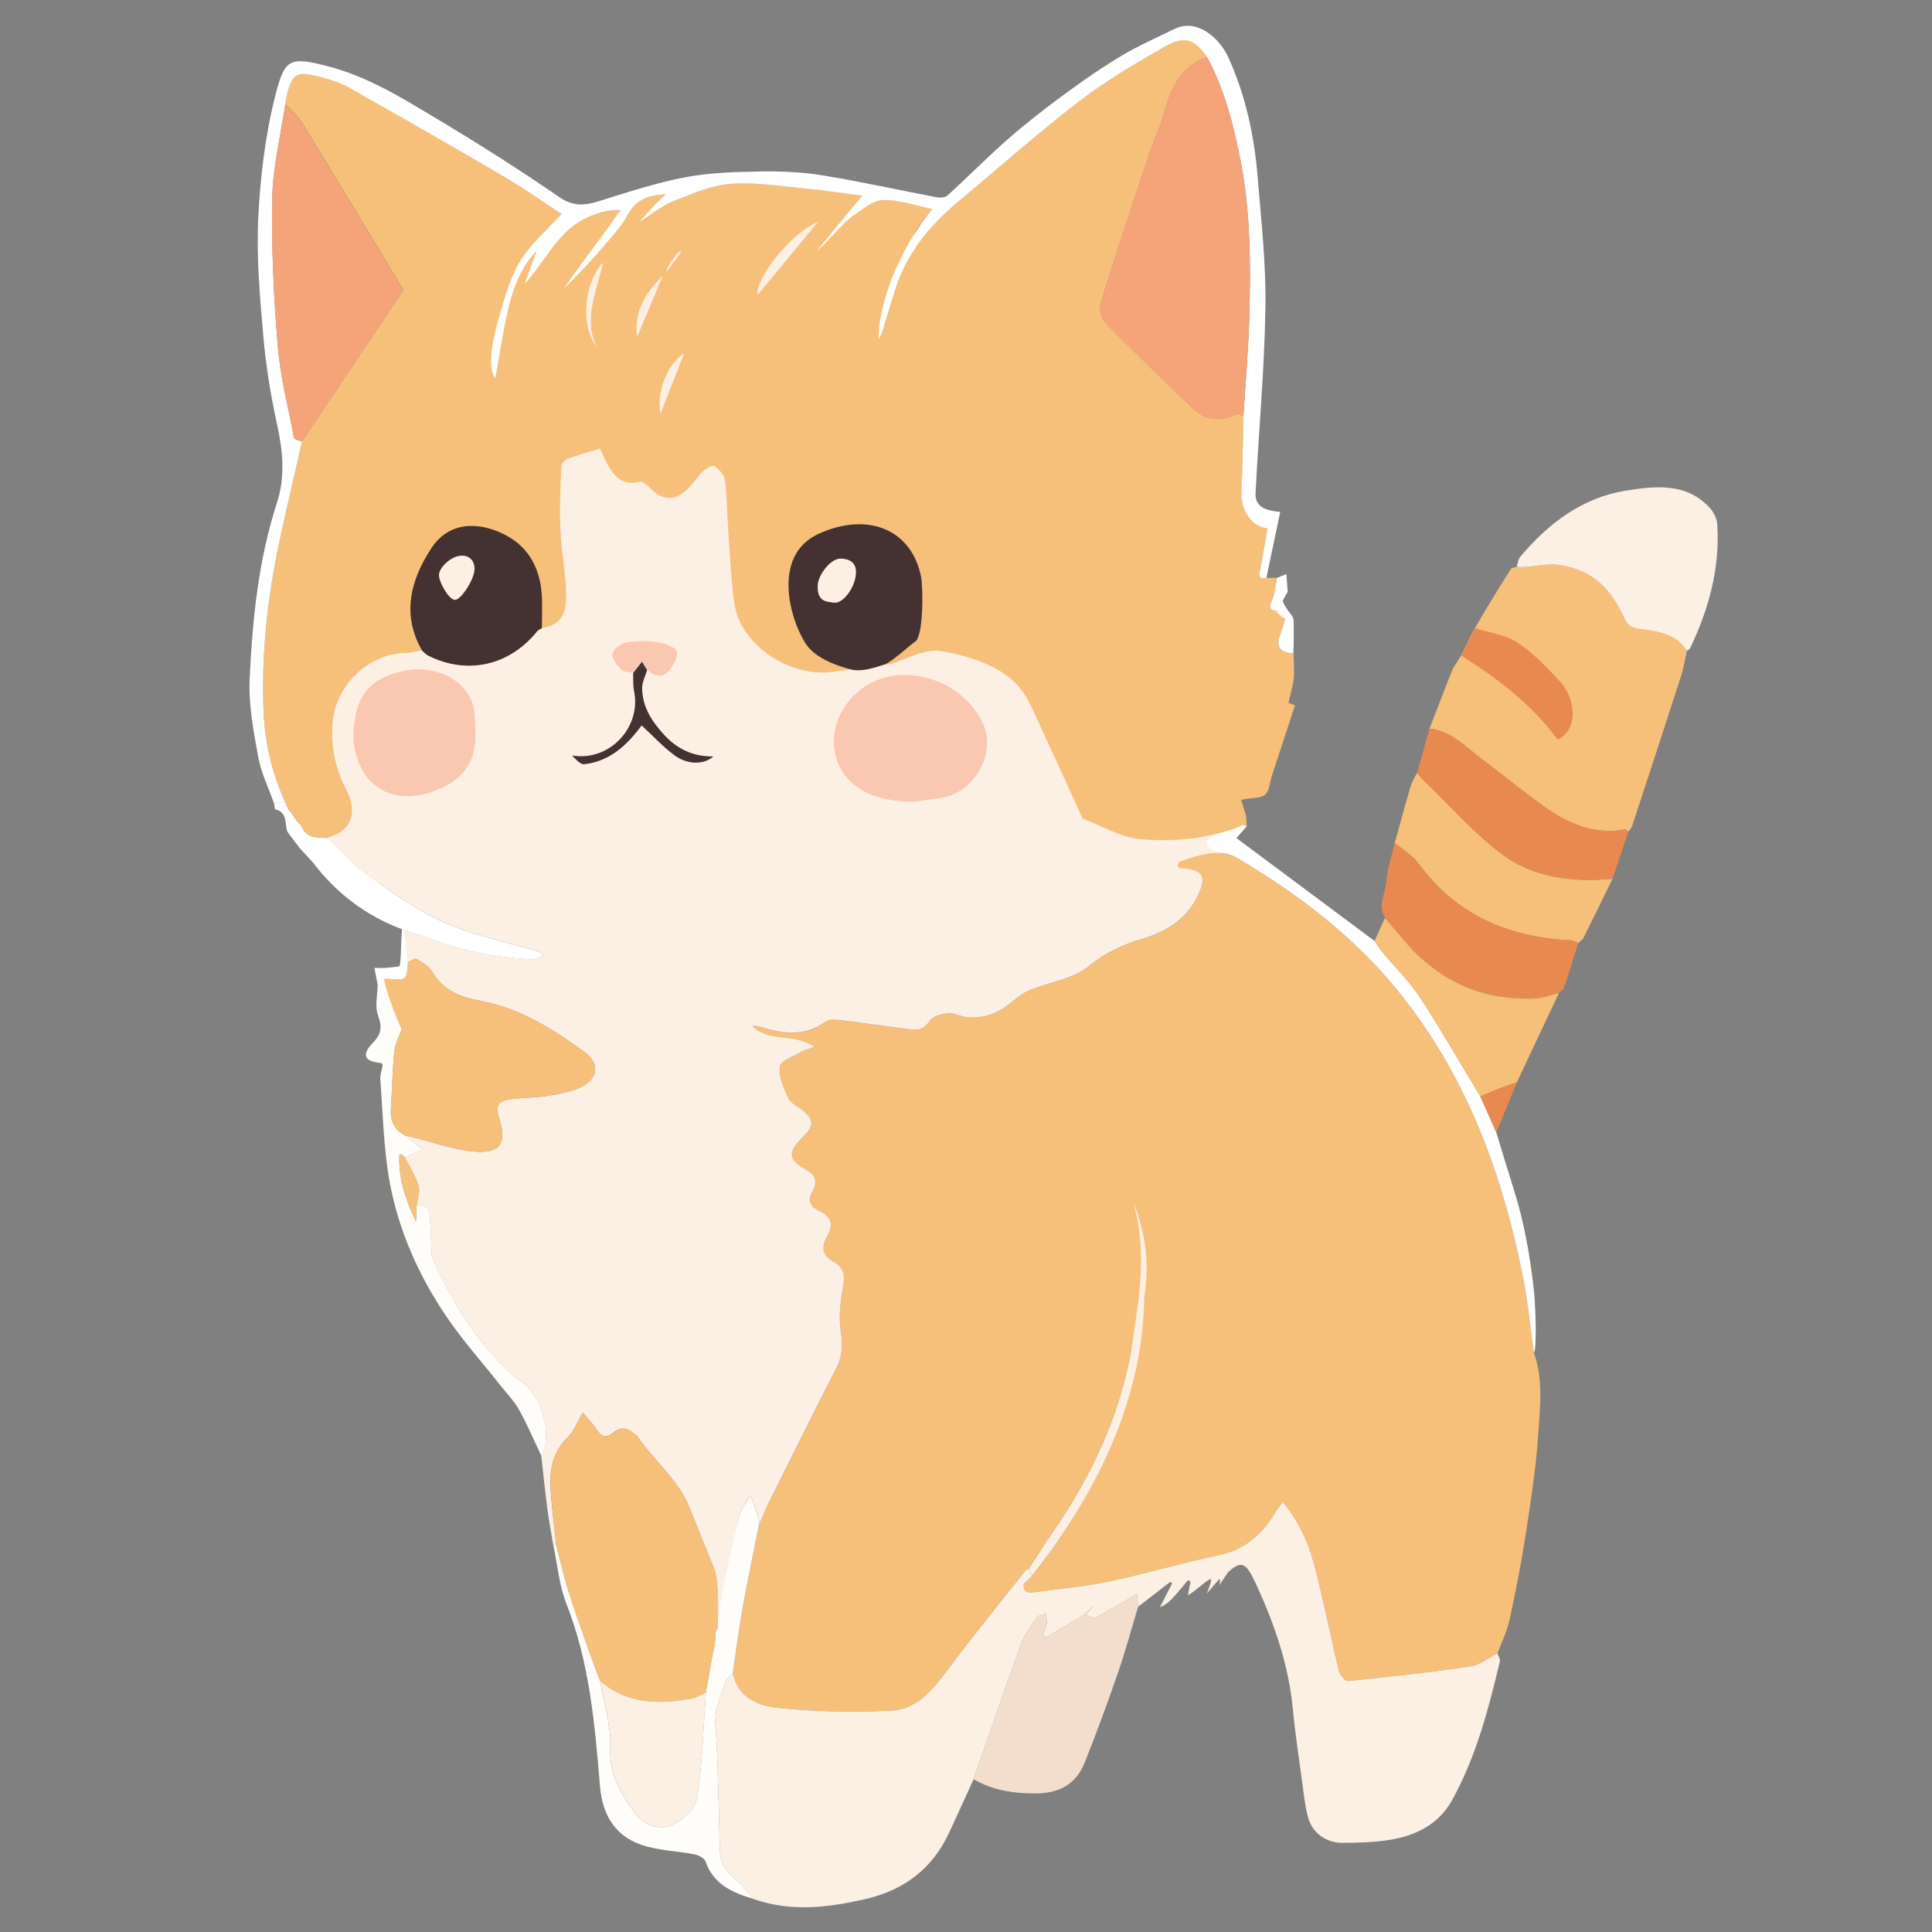 <svg width="500" height="500" xmlns="http://www.w3.org/2000/svg" clip-rule="evenodd" version="1.1">

 <rect width="100%" height="100%" fill="#808080" stroke="none"/>

 <g>
  <title>Layer 1</title>
  <g id="svg_64">
   <path id="svg_1" fill-rule="nonzero" fill="rgb(252,239,228)" d="m267.122,407.78c-0.291,-0.597 -0.582,-1.194 -0.881,-1.791c2.133,-3.276 4.186,-6.61 6.413,-9.82c9.718,-14.02 16.794,-29.191 19.975,-46.029c0.859,-4.55 -0.293,-38.781 0.363,-43.367c0.502,-0.269 1.005,-0.531 1.507,-0.801c25.355,19.201 -8.086,74.436 -21.364,93.822c-1.878,2.744 -4.004,5.329 -6.013,7.986z"/>
   <path id="svg_2" fill-rule="nonzero" fill="rgb(246,192,122)" d="m396.967,350.068c2.475,6.923 1.594,14.122 1.128,21.14c-0.604,9.019 -2.031,17.995 -3.414,26.942c-1.099,7.134 -2.519,14.232 -4.069,21.278c-0.641,2.905 -2.016,5.642 -3.057,8.452c-2.344,1.172 -4.586,3.036 -7.047,3.4c-10.512,1.551 -21.074,2.708 -31.644,3.785c-0.713,0.073 -2.104,-1.601 -2.359,-2.664c-2.271,-9.398 -4.084,-18.912 -6.61,-28.237c-1.478,-5.46 -3.953,-10.672 -7.862,-15.433c-0.779,1.041 -1.332,1.645 -1.74,2.329c-3.436,5.787 -7.891,9.966 -14.858,11.422c-9.485,1.98 -18.789,4.79 -28.267,6.785c-6.399,1.347 -12.95,1.929 -19.444,2.795c-1.492,0.197 -3.021,0.146 -2.774,-2.097c0.248,-0.248 0.488,-0.488 0.735,-0.735c0.248,-0.233 0.502,-0.48 0.75,-0.721c0.233,-0.24 0.459,-0.48 0.692,-0.721c2.009,-2.657 4.135,-5.241 6.013,-7.986c13.285,-19.385 22.625,-40.198 23.003,-64.213c1.376,-8.401 0.4,-16.525 -2.846,-24.394c2.38,8.306 2.359,16.721 1.339,25.195c-0.655,4.586 -1.15,9.209 -2.009,13.758c-3.181,16.838 -10.257,32.008 -19.975,46.029c-2.228,3.21 -4.28,6.544 -6.413,9.82c-0.313,0.175 -0.728,0.269 -0.932,0.531c-6.362,8.044 -12.827,16.015 -19,24.197c-4.171,5.532 -8.255,11.604 -15.717,11.982c-9.74,0.495 -19.604,0.298 -29.3,-0.706c-5.016,-0.517 -10.424,-2.621 -11.633,-9.041c0.801,-5.423 1.478,-10.868 2.446,-16.27c1.318,-7.338 2.854,-14.632 4.302,-21.941c0.954,-2.155 1.827,-4.353 2.875,-6.464c5.671,-11.371 11.32,-22.756 17.114,-34.068c1.631,-3.181 1.762,-6.253 1.208,-9.718c-0.473,-2.941 -0.233,-6.086 0.197,-9.063c0.473,-3.319 1.885,-6.726 -2.06,-8.845c-3.087,-1.66 -3.159,-4.004 -1.66,-6.573c1.834,-3.137 0.983,-5.176 -2.104,-6.632c-2.388,-1.136 -3.021,-2.628 -1.616,-5.161c1.019,-1.834 1.121,-3.814 -1.325,-5.198c-5.241,-2.963 -5.35,-4.637 -0.917,-9.063c2.584,-2.577 2.511,-4.2 -0.291,-6.493c-1.296,-1.063 -3.167,-1.849 -3.8,-3.21c-1.201,-2.592 -2.57,-5.649 -2.169,-8.248c0.24,-1.558 3.691,-2.65 5.751,-3.858c0.735,-0.429 1.623,-0.59 3.269,-1.165c-5.365,-3.734 -11.968,-1.099 -16.124,-5.416c0.757,-0.116 1.427,0.029 2.075,0.233c5.787,1.769 11.436,2.584 16.838,-1.376c0.946,-0.692 2.723,-0.502 4.077,-0.342c6.049,0.728 12.077,1.616 18.119,2.395c2.024,0.262 3.458,-0.262 4.761,-2.257c0.786,-1.208 3.087,-1.813 4.775,-1.958c1.572,-0.138 3.203,0.866 4.848,1.034c4.521,0.459 8.35,-1.194 11.793,-4.062c1.354,-1.128 2.832,-2.257 4.441,-2.919c5.168,-2.118 11.32,-2.934 15.411,-6.304c4.375,-3.603 8.896,-5.583 14.042,-7.119c5.918,-1.762 10.956,-4.899 13.868,-10.665c2.759,-5.46 1.631,-7.309 -4.499,-7.513c-0.153,0 -0.291,-0.342 -0.568,-0.684c0.175,-0.328 0.298,-0.968 0.597,-1.063c4.885,-1.601 10.242,-3.632 14.85,-0.903c15.345,9.063 29.504,19.735 40.962,33.61c17.806,21.562 27.32,46.844 32.824,73.851c1.383,6.777 2.024,13.707 3.006,20.565l-0.007,-0.029z"/>
   <path id="svg_3" fill-rule="nonzero" fill="rgb(246,192,122)" d="m327.717,149.574c0.924,0 1.842,-0.015 2.766,-0.022c-0.422,2.002 -0.546,4.142 -1.361,5.969c-0.793,1.783 -0.531,2.402 1.303,2.548c0.786,0.531 1.572,1.063 2.359,1.594c-0.502,1.572 -0.954,3.152 -1.507,4.703c-1.194,3.334 0.386,4.557 3.48,4.688c0.044,2.155 0.277,4.324 0.08,6.45c-0.182,1.98 -0.83,3.924 -1.383,6.37c-0.109,-0.044 0.568,0.233 1.682,0.684c-1.951,5.955 -3.916,11.924 -5.875,17.9c-0.036,0.116 -0.073,0.226 -0.109,0.342c-0.531,1.66 -0.597,3.844 -1.718,4.826c-1.136,0.997 -3.319,0.801 -6.246,1.354c0.553,1.805 1.014,3.108 1.252,4.098c0.144,0.6 0.137,1.382 0.175,1.842c0.025,0.305 0.036,0.611 0.051,0.917l0.029,-0.044c-0.473,0 -1.344,-0.403 -1.412,0.036c-4.741,30.315 -225.152,39.406 -236.644,2.999c-2.628,-0.095 -5.365,0.066 -6.581,-3.065c-0.437,-0.495 -0.874,-0.983 -1.31,-1.478l-1.463,-2.155c-0.218,-0.277 -0.437,-0.553 -0.662,-0.83c-0.313,-0.67 -0.619,-1.347 -0.932,-2.016c-3.305,-7.367 -5.139,-15.127 -5.467,-23.142c-0.604,-14.756 0.968,-29.358 4.04,-43.787c1.856,-8.735 3.931,-17.427 5.911,-26.134c8.604,-12.87 17.216,-25.733 26.214,-39.193c-8.386,-13.889 -17.26,-28.66 -26.25,-43.357c-1.092,-1.783 -2.846,-3.167 -4.295,-4.732c0.109,-0.706 0.175,-1.427 0.342,-2.126c1.42,-5.795 2.519,-6.537 8.291,-5.037c2.65,0.684 5.38,1.478 7.738,2.81c13.46,7.578 26.869,15.258 40.198,23.076c5.118,2.999 9.98,6.442 14.93,9.66c-3.909,4.353 9.048,-0.91 15.28,-1.019c-2.744,4.098 -0.167,5.285 1.529,1.813c2.169,-4.448 5.583,-5.693 10.162,-5.882c-2.067,1.74 -0.888,2.868 1.551,1.944c4.834,-1.834 9.755,-4.142 14.785,-4.601c6.108,-0.553 12.375,0.48 18.556,1.048c5.365,0.495 10.708,1.31 15.979,1.973c-2.642,3.145 2.519,1.245 5.198,1.15c4.193,-0.146 8.444,1.42 12.907,2.308c-10.701,13.212 -0.764,4.302 6.559,-1.783c10.41,-8.655 20.528,-17.697 31.251,-25.937c6.996,-5.38 14.69,-9.929 22.377,-14.312c5.132,-2.926 7.811,-1.878 10.934,2.737c-6.916,2.431 -9.405,8.168 -11.196,14.603c-1.026,3.676 -2.672,7.178 -3.887,10.81c-4.229,12.688 -8.488,25.362 -12.448,38.13c-0.48,1.551 0.167,4.222 1.303,5.38c7.192,7.338 14.683,14.377 22.043,21.555c3.632,3.545 7.229,4.113 11.902,1.871c0.379,-0.182 1.106,0.357 1.674,0.568c-0.153,6.544 -0.182,13.096 -0.502,19.626c-0.226,4.579 2.519,8.976 6.755,9.42c-0.619,3.516 -1.165,7.01 -1.885,10.468c-0.313,1.507 -0.604,2.679 1.587,2.359l-0.036,0.022z"/>
   <path id="svg_4" fill-rule="nonzero" fill="rgb(252,239,228)" d="m212.3,174.056l1.398,0c2.177,-0.269 4.353,-0.531 6.522,-0.801c2.89,-0.422 5.773,-0.852 8.663,-1.274c2.592,0.502 9.527,-4.329 14.399,-3.509c5.816,0.979 15.251,3.181 20.499,9.383c2.446,2.89 3.858,6.719 5.503,10.228c3.705,7.891 7.272,15.848 10.898,23.782c4.965,1.849 9.827,4.841 14.916,5.307c7.076,0.644 14.233,0.153 21.166,-1.718c1.683,-0.454 1.517,5.509 0.266,5.346c-3.66,-0.478 -7.563,0.951 -11.205,2.145c-0.298,0.102 -0.422,0.743 -0.597,1.063c0.277,0.342 0.415,0.684 0.568,0.684c6.129,0.204 7.25,2.053 4.499,7.513c-2.912,5.765 -7.949,8.896 -13.868,10.665c-5.147,1.536 -9.667,3.523 -14.042,7.119c-4.091,3.363 -10.242,4.178 -15.411,6.304c-1.609,0.662 -3.087,1.783 -4.441,2.919c-3.436,2.861 -7.272,4.521 -11.793,4.062c-1.638,-0.167 -3.276,-1.172 -4.848,-1.034c-1.689,0.153 -3.982,0.75 -4.775,1.958c-1.296,1.995 -2.737,2.519 -4.761,2.257c-6.042,-0.779 -12.07,-1.667 -18.119,-2.395c-1.347,-0.16 -3.13,-0.349 -4.077,0.342c-5.401,3.96 -11.05,3.145 -16.838,1.376c-0.655,-0.197 -1.325,-0.349 -2.075,-0.233c4.157,4.317 10.759,1.682 16.124,5.416c-1.638,0.568 -2.533,0.735 -3.269,1.165c-2.06,1.208 -5.511,2.308 -5.751,3.858c-0.408,2.599 0.961,5.656 2.169,8.248c0.633,1.361 2.504,2.147 3.8,3.21c2.803,2.3 2.875,3.916 0.291,6.493c-4.433,4.426 -4.324,6.1 0.917,9.063c2.439,1.376 2.337,3.363 1.325,5.198c-1.405,2.533 -0.772,4.026 1.616,5.161c3.087,1.463 3.938,3.494 2.104,6.632c-1.5,2.57 -1.427,4.914 1.66,6.573c3.938,2.118 2.526,5.525 2.06,8.845c-0.422,2.985 -0.662,6.122 -0.197,9.063c0.553,3.472 0.429,6.537 -1.208,9.718c-5.802,11.305 -11.451,22.69 -17.114,34.068c-1.048,2.111 -1.922,4.309 -2.875,6.464c0,-0.597 0.146,-1.238 -0.029,-1.776c-0.641,-2.009 -1.39,-3.982 -2.104,-5.969c-0.975,1.689 -2.395,3.269 -2.854,5.096c-1.623,6.377 -3.554,20.638 -4.981,27.066c-0.429,-0.022 -0.852,-0.036 -1.281,-0.058c-0.226,-1.521 0.446,-10.942 -0.093,-12.347c-2.126,-5.583 -4.441,-11.094 -6.668,-16.641c-2.919,-7.28 -9.223,-12.084 -13.445,-18.41c-0.189,-0.284 -0.582,-0.415 -0.852,-0.648c-1.754,-1.543 -3.567,-1.864 -5.438,-0.226c-1.9,1.652 -3.13,0.888 -4.331,-0.954c-0.961,-1.478 -2.213,-2.766 -3.443,-4.266c-1.565,2.606 -2.395,4.863 -3.946,6.384c-3.37,3.305 -4.593,7.381 -4.477,11.749c0.138,5.343 0.954,10.672 1.47,16c-0.255,0.029 -0.502,0.058 -0.757,0.087c-0.51,-3.065 -1.099,-6.122 -1.5,-9.194c-0.604,-4.608 -1.07,-9.238 -1.594,-13.853c3.239,-5.569 -0.349,-16.328 -5.394,-19.364c-1.106,-0.67 -2.067,-1.609 -3.021,-2.504c-8.83,-8.19 -14.879,-18.272 -19.72,-29.162c-0.218,-0.495 -0.24,-1.106 -0.269,-1.667c-0.153,-3.188 -0.218,-6.377 -0.437,-9.558c-0.146,-2.038 -1.354,-2.955 -3.421,-2.65c0.211,-1.66 0.954,-3.487 0.51,-4.943c-0.793,-2.562 -2.315,-4.899 -3.531,-7.331c1.194,-0.575 2.395,-1.15 4.47,-2.155c-1.885,-1.514 -3.174,-2.548 -4.462,-3.582c0.582,0.131 1.165,0.248 1.74,0.393c5.321,1.303 10.584,3.247 15.979,3.756c6.967,0.655 8.714,-2.075 6.668,-8.604c-1.026,-3.276 -0.386,-4.462 3.006,-4.914c3.079,-0.408 6.231,-0.349 9.296,-0.859c3.036,-0.502 6.246,-0.954 8.925,-2.308c4.484,-2.271 4.834,-6.18 0.808,-9.092c-8.175,-5.918 -16.663,-11.32 -26.883,-13.191c-5.067,-0.924 -9.667,-2.65 -12.492,-7.549c-0.83,-1.441 -2.628,-2.424 -4.149,-3.312c-0.429,-0.248 -1.485,0.582 -2.249,0.917c-0.473,-2.875 -0.946,-5.744 -1.427,-8.619c2.373,0.793 4.775,1.507 7.105,2.402c8.422,3.232 17.18,4.834 26.134,5.431c1.092,0.073 2.235,-0.641 3.356,-0.99c-0.582,-0.844 -0.997,-0.961 -1.412,-1.085c-8.197,-2.453 -16.728,-4.149 -24.488,-7.593c-7.112,-3.152 -13.569,-7.942 -19.982,-12.477c-3.72,-2.628 -6.785,-6.18 -10.14,-9.318c6.268,-1.652 8.204,-6.297 4.841,-12.841c-2.723,-5.3 -3.749,-10.701 -3.392,-16.612c0.582,-9.776 9.216,-18.272 18.978,-18.388c1.39,-0.015 2.781,-0.451 4.164,-0.699c0.539,0.459 1.005,1.048 1.616,1.354c10.162,5.059 21.038,2.592 28.237,-6.348c0.277,-0.342 0.779,-0.495 1.179,-0.743c4.521,-0.808 6.435,-3.028 6.297,-8.823c-0.131,-5.598 -1.252,-11.167 -1.492,-16.765c-0.233,-5.474 0.036,-10.978 0.262,-16.459c0.029,-0.648 1.048,-1.551 1.791,-1.827c2.533,-0.946 5.154,-1.66 8.182,-2.599c0.335,0.721 0.786,1.769 1.296,2.788c1.856,3.691 3.909,7.017 9.012,5.831c0.648,-0.153 1.725,0.611 2.3,1.23c3.48,3.771 6.785,3.953 10.417,0.32c1.267,-1.259 2.169,-2.89 3.465,-4.113c0.844,-0.793 2.592,-1.878 3.079,-1.551c1.23,0.823 2.621,2.286 2.795,3.64c0.561,4.491 0.553,9.048 0.881,13.569c0.444,6.188 0.684,12.419 1.58,18.548c1.325,9.099 11.24,17.02 21.446,17.66c0.255,0 0.502,0.015 0.757,0.015l0.015,0.029z"/>
   <path id="svg_5" fill-rule="nonzero" fill="white" d="m316.53,220.801c-3.66,-0.478 -7.199,-3.475 -0.266,-5.346c1.683,-0.454 4.07,-1.208 5.161,-1.872c0.287,-0.173 0.782,0.234 1.255,0.226c-0.939,1.063 -1.871,2.133 -2.701,3.072c11.909,8.881 23.826,17.762 35.743,26.643c0.743,1.041 1.42,2.14 2.235,3.116c3.174,3.822 6.814,7.331 9.507,11.458c5.474,8.371 10.453,17.071 15.636,25.631c1.383,3.116 2.759,6.231 4.142,9.34c1.543,5.045 3.05,10.111 4.637,15.141c2.584,8.175 4.016,16.494 5.023,25.056c0.582,4.949 0.821,16.255 0.066,16.801c-0.983,-6.857 -1.623,-13.787 -3.006,-20.565c-5.511,-27.007 -15.018,-52.289 -32.824,-73.851c-11.458,-13.875 -25.617,-24.539 -40.962,-33.61c-1.173,-0.693 -2.395,-1.079 -3.646,-1.242z"/>
   <path id="svg_6" fill-rule="nonzero" fill="white" d="m84.609,216.859c3.356,3.137 6.421,6.683 10.14,9.318c6.413,4.535 12.87,9.325 19.982,12.477c7.76,3.436 16.292,5.132 24.488,7.593c0.415,0.124 0.837,0.24 1.412,1.085c-1.121,0.349 -2.264,1.063 -3.356,0.99c-8.954,-0.597 -17.711,-2.198 -26.134,-5.431c-2.337,-0.895 -4.739,-1.609 -7.105,-2.402c-9.347,-3.523 -17.005,-9.303 -23.033,-17.26c-0.903,-0.99 -1.805,-1.973 -2.708,-2.963c-0.284,-0.306 -0.568,-0.604 -0.844,-0.91c-0.728,-1.085 -3.523,-4.404 -3.21,-4.586c-0.502,-2.053 0,-4.623 -3.079,-5.343c-0.073,-0.48 -0.146,-0.961 -0.218,-1.441c0.903,-0.226 1.805,-0.444 2.708,-0.67c0.313,0.67 0.619,1.347 0.932,2.016c0.218,0.277 0.437,0.553 0.662,0.83c0.488,0.721 0.975,1.434 1.463,2.155c0.437,0.495 0.874,0.983 1.31,1.478c1.216,3.123 3.953,2.97 6.581,3.065l0.007,0z"/>
   <path id="svg_7" fill-rule="nonzero" fill="rgb(252,239,228)" d="m267.122,407.78c-0.233,0.24 -0.459,0.48 -0.692,0.721c-0.248,0.24 -0.502,0.48 -0.75,0.728c-0.248,0.248 -0.488,0.488 -0.735,0.735c-0.248,2.242 1.281,2.3 2.774,2.097c6.493,-0.866 13.052,-1.449 19.444,-2.795c9.478,-1.995 18.789,-4.812 28.267,-6.785c6.974,-1.456 11.422,-5.634 14.858,-11.422c0.408,-0.684 0.954,-1.288 1.74,-2.329c3.902,4.761 6.377,9.973 7.862,15.433c2.526,9.325 4.331,18.84 6.61,28.237c0.255,1.063 1.645,2.737 2.359,2.664c10.57,-1.077 21.14,-2.235 31.644,-3.785c2.46,-0.364 4.703,-2.228 7.047,-3.4c0.218,0.728 0.757,1.529 0.604,2.169c-2.934,12.317 -6.144,24.554 -12.302,35.75c-3.509,6.384 -9.463,9.281 -16.299,10.381c-3.967,0.641 -8.044,0.706 -12.077,0.75c-4.229,0.036 -7.84,-2.555 -8.932,-6.522c-0.801,-2.912 -1.106,-5.962 -1.514,-8.968c-0.866,-6.399 -1.834,-12.79 -2.446,-19.211c-1.063,-11.065 -4.572,-21.395 -9.121,-31.397c-2.681,-5.893 -3.77,-7.453 -7.459,-4.103c-0.389,0.354 -2.396,3.506 -2.396,3.506c0,0 0.434,-2.136 -0.25,-1.355c-1.562,1.786 -3.053,3.547 -3.053,3.547c0,0 1.839,-4.296 0.788,-3.72c-1.465,0.803 -3.847,3.147 -5.661,4.156c0.335,-1.791 0.502,-2.664 0.67,-3.538c-0.211,-0.124 -0.429,-0.255 -0.641,-0.379c-1.07,1.281 -2.126,2.577 -3.225,3.829c-1.092,1.245 -2.235,2.453 -4.055,3.196c1.063,-2.075 2.126,-4.149 3.181,-6.224c-0.167,-0.116 -0.335,-0.233 -0.502,-0.349c-2.774,2.147 -5.547,4.295 -8.328,6.442c-0.102,-1.187 -0.204,-2.373 -0.284,-3.29c-3.844,2.206 -7.265,4.273 -10.803,6.086c-0.59,0.306 -1.733,-0.473 -2.613,-0.743c0.233,-0.24 0.473,-0.48 0.706,-0.721l0.713,-0.728c0.233,-0.248 0.473,-0.495 0.706,-0.735c0.051,-0.109 0.102,-0.218 0.153,-0.328c-0.058,0.102 -0.116,0.204 -0.175,0.298c-0.248,0.233 -0.495,0.473 -0.743,0.706c-0.24,0.24 -0.488,0.473 -0.728,0.713c-0.24,0.233 -0.48,0.473 -0.721,0.706c-3.349,1.995 -6.704,3.989 -10.053,5.984c-0.248,-0.248 -0.502,-0.495 -0.75,-0.735c0.335,-0.946 0.808,-1.871 0.954,-2.846c0.124,-0.837 -0.146,-1.725 -0.24,-2.592c-0.793,0.313 -1.907,0.4 -2.315,0.983c-1.492,2.14 -3.152,4.295 -4.033,6.712c-4.244,11.669 -8.255,23.433 -12.346,35.16c-2.118,4.637 -4.193,9.289 -6.355,13.897c-4.36,9.311 -11.633,14.814 -21.664,17.122c-9.718,2.235 -19.327,3.37 -28.987,-0.044c-1.274,-1.485 -2.38,-3.167 -3.851,-4.419c-2.541,-2.147 -4.717,-4.331 -4.797,-7.957c-0.189,-8.473 -0.437,-16.94 -0.721,-25.406c-0.102,-3.087 -0.408,-6.166 -0.59,-9.252c-0.029,-0.466 0,-0.961 0.146,-1.398c0.859,-2.606 1.667,-5.234 2.679,-7.782c0.342,-0.866 1.216,-1.514 1.849,-2.264c1.216,6.421 6.617,8.524 11.633,9.041c9.696,1.005 19.553,1.194 29.3,0.706c7.454,-0.379 11.538,-6.45 15.717,-11.982c6.173,-8.19 12.645,-16.153 19,-24.197c0.204,-0.262 0.611,-0.357 0.932,-0.524c0.291,0.597 0.582,1.194 0.881,1.791l-0.007,-0.022z"/>
   <path id="svg_8" fill-rule="nonzero" fill="rgb(254,253,250)" d="m99.436,251.444c1.936,3.676 2.782,11.51 4.544,14.851c-0.648,1.893 -1.733,3.844 -1.944,5.882c-0.502,4.848 -0.524,9.747 -0.866,14.61c-0.226,3.167 0.779,5.569 3.654,7.068c1.288,1.034 2.577,2.067 4.462,3.582c-2.082,1.005 -3.276,1.58 -4.47,2.155c-0.233,-0.255 -0.459,-0.51 -0.692,-0.757l-0.743,-0.109c-0.379,6.231 1.667,11.88 4.266,17.413c0.066,-1.427 0.131,-2.846 0.189,-4.273c2.06,-0.306 3.276,0.611 3.421,2.65c0.226,3.181 0.284,6.377 0.437,9.558c0.029,0.561 0.044,1.172 0.269,1.667c4.848,10.89 10.89,20.972 19.72,29.162c0.961,0.888 1.915,1.834 3.021,2.504c5.045,3.036 8.634,13.795 5.394,19.364c-1.885,-3.96 -3.589,-8.022 -5.722,-11.844c-1.332,-2.38 -3.298,-4.397 -5.008,-6.559c-4.615,-5.845 -9.624,-11.436 -13.795,-17.587c-7.265,-10.708 -12.514,-22.508 -14.792,-35.255c-1.529,-8.561 -1.682,-17.376 -2.351,-26.09c-0.095,-1.238 0.4,-2.519 0.619,-3.778c-0.138,-0.189 -0.262,-0.531 -0.415,-0.546c-4.288,-0.415 -5.212,-2.024 -2.126,-5.249c2.388,-2.497 2.329,-4.229 1.288,-7.199c-0.815,-2.315 -0.095,-5.161 -0.058,-7.775c0.204,0.233 0.904,-1.723 1.101,-1.49l0.594,-1.954z"/>
   <path id="svg_9" fill-rule="nonzero" fill="rgb(246,192,122)" d="m376.002,173.036c0.115,-0.283 1.044,-1.54 2.097,-3.392c1.308,-2.3 1.717,-3.781 3.597,-7.076c3.103,-5.439 7.793,-12.867 9.288,-15.287c0.226,-0.371 1.012,-0.4 1.536,-0.59c3.764,0.342 7.214,-1.092 11.356,-0.422c8.634,1.39 13.038,6.399 16.321,13.38c0.852,1.805 1.645,2.788 3.793,3.079c4.695,0.633 9.616,1.07 12.565,5.685c-0.48,2.155 -0.793,4.36 -1.47,6.45c-4.193,13.03 -8.466,26.032 -12.739,39.033c-0.167,0.502 -0.626,0.903 -0.954,1.354c-0.277,-0.211 -0.597,-0.641 -0.83,-0.597c-7.425,1.361 -13.955,-1.099 -19.859,-5.168c-5.875,-4.055 -11.349,-8.677 -17.092,-12.936c-4.251,-3.152 -7.913,-7.367 -13.649,-7.993c2.002,-5.176 3.96,-10.373 6.042,-15.52z"/>
   <path id="svg_10" fill-rule="nonzero" fill="white" d="m73.66,207.323c-0.903,0.226 -1.805,0.444 -2.708,0.67c-1.412,-4.004 -3.363,-7.906 -4.113,-12.033c-1.216,-6.704 -2.548,-13.598 -2.228,-20.332c0.728,-15.353 2.257,-30.698 7.047,-45.454c2.198,-6.777 1.572,-13.351 0.08,-20.179c-1.652,-7.549 -2.919,-15.243 -3.589,-22.945c-0.888,-10.191 -1.805,-20.485 -1.31,-30.669c0.524,-10.635 1.805,-21.424 4.433,-31.717c2.439,-9.551 3.603,-10.148 14.108,-7.367c10.162,2.693 19.014,8.27 27.895,13.576c10.686,6.391 21.22,13.081 31.477,20.143c3.756,2.584 6.828,2.126 10.628,0.932c7.192,-2.257 14.421,-4.615 21.802,-6.042c6.209,-1.194 12.659,-1.398 19.014,-1.521c5.46,-0.102 11.007,0.087 16.379,0.954c10.039,1.616 19.975,3.851 29.977,5.744c0.859,0.16 2.133,0 2.73,-0.546c5.321,-4.863 10.395,-10.009 15.818,-14.748c4.652,-4.069 9.565,-7.862 14.545,-11.516c4.746,-3.487 9.602,-6.857 14.654,-9.871c4.368,-2.606 9.07,-4.652 13.649,-6.901c5.962,-2.934 11.749,2.599 13.838,7.134c4.542,9.864 6.814,20.397 7.694,31.178c0.917,11.24 2.184,22.523 2.009,33.763c-0.248,16.015 -1.733,32.001 -2.555,48.009c-0.182,3.545 2.511,4.572 6.384,4.892c-1.238,5.911 -2.41,11.502 -3.582,17.1c-2.191,0.32 -1.9,-0.859 -1.587,-2.359c0.721,-3.458 1.267,-6.952 1.885,-10.468c-4.237,-0.444 -6.981,-4.841 -6.755,-9.42c0.32,-6.537 0.349,-13.089 0.51,-19.626c0.531,-8.553 1.303,-17.1 1.529,-25.668c0.357,-13.394 0.357,-26.818 -2.191,-40.052c-1.805,-9.398 -4.142,-18.665 -8.728,-27.189c-3.123,-4.615 -5.802,-5.663 -10.934,-2.737c-7.687,4.382 -15.382,8.932 -22.377,14.312c-10.723,8.248 -20.841,17.282 -31.251,25.937c-7.323,6.086 -13.147,13.227 -16.11,22.428c-1.238,3.836 -2.351,7.709 -3.545,11.56c-0.116,0.386 -0.386,0.721 -0.801,1.485c-0.16,-6.231 3.203,-20.477 13.897,-33.69c-4.462,-0.888 -8.714,-2.453 -12.907,-2.308c-2.679,0.095 -5.336,2.613 -7.876,4.237c-1.58,1.012 -7.498,7.647 -8.954,8.856c-0.095,-0.073 8.99,-11.09 11.64,-14.242c-5.27,-0.662 -10.606,-1.478 -15.979,-1.973c-6.18,-0.575 -12.448,-1.609 -18.556,-1.048c-5.037,0.459 -9.951,2.759 -14.785,4.601c-2.439,0.924 -6.1,3.844 -8.378,5.198c0,0 4.753,-5.401 6.827,-7.141c-4.572,0.182 -7.993,1.427 -10.162,5.882c-1.689,3.48 -15.766,18.489 -16.035,18.271c2.744,-4.098 11.762,-15.985 14.507,-20.084c-6.231,0.109 -11.218,2.533 -14.967,6.544c-3.552,3.8 -6.188,8.459 -9.82,12.543c0.983,-2.723 1.965,-5.452 3.094,-8.583c-3.436,3.451 -5.955,8.532 -7.614,16.022c-1.252,5.663 -2.126,11.407 -3.152,17.063c-1.565,-2.359 -1.521,-7.083 0.808,-15.171c1.478,-5.132 2.854,-10.497 5.54,-15.01c2.672,-4.484 6.923,-8.037 10.832,-12.39c-4.95,-3.225 -9.813,-6.661 -14.93,-9.66c-13.329,-7.811 -26.731,-15.491 -40.198,-23.076c-2.366,-1.332 -5.088,-2.118 -7.738,-2.81c-5.773,-1.492 -6.865,-0.75 -8.291,5.037c-0.167,0.692 -0.233,1.412 -0.342,2.126c-1.194,8.102 -3.232,16.182 -3.385,24.299c-0.24,12.732 0.393,25.515 1.434,38.21c0.655,8.029 2.686,15.942 4.229,23.892c0.08,0.408 1.339,0.59 2.046,0.881c-1.98,8.714 -4.047,17.398 -5.911,26.134c-3.072,14.428 -4.644,29.031 -4.04,43.787c0.328,8.008 2.162,15.775 5.467,23.142l-0.022,0.007z"/>
   <path id="svg_11" fill-rule="nonzero" fill="rgb(246,192,122)" d="m105.458,249.093c0.764,-0.335 1.82,-1.165 2.249,-0.917c1.529,0.888 3.319,1.871 4.149,3.312c2.824,4.906 7.425,6.624 12.492,7.549c10.22,1.864 18.708,7.272 26.883,13.191c4.026,2.912 3.683,6.821 -0.808,9.092c-2.686,1.361 -5.896,1.805 -8.925,2.308c-3.057,0.502 -6.209,0.451 -9.296,0.859c-3.392,0.451 -4.033,1.638 -3.006,4.914c2.046,6.53 0.298,9.26 -6.668,8.604c-5.394,-0.502 -10.657,-2.453 -15.979,-3.756c-0.575,-0.138 -1.157,-0.262 -1.74,-0.393c-2.875,-1.5 -3.873,-3.902 -3.654,-7.068c0.342,-4.87 0.364,-9.762 0.866,-14.61c0.211,-2.046 1.296,-3.996 1.944,-5.882c-1.762,-3.341 -4.87,-12.295 -4.499,-13.081c5.474,0.662 5.736,0.51 5.998,-3.392c-0.007,-0.24 -0.015,-0.488 -0.022,-0.728l0.015,0z"/>
   <path id="svg_12" fill-rule="nonzero" fill="rgb(252,239,228)" d="m436.561,168.421c-2.948,-4.615 -7.869,-5.052 -12.565,-5.685c-2.155,-0.291 -2.941,-1.274 -3.793,-3.079c-3.29,-6.988 -7.694,-11.997 -16.321,-13.38c-4.149,-0.67 -7.593,0.764 -11.356,0.422c0.284,-0.866 0.342,-1.922 0.888,-2.57c7.294,-8.685 16.102,-15.382 27.459,-17.165c7.44,-1.172 15.491,-2.147 21.562,4.411c1.034,1.114 1.893,2.817 1.987,4.302c0.743,11.356 -2.177,21.955 -7.032,32.11c-0.131,0.277 -0.539,0.429 -0.823,0.633l-0.007,0z"/>
   <path id="svg_13" fill-rule="nonzero" fill="rgb(243,222,205)" d="m280.837,417.884c0.888,0.277 2.024,1.048 2.613,0.743c3.545,-1.82 6.959,-3.887 10.803,-6.086c0.08,0.924 0.182,2.104 0.284,3.29c-1.703,5.634 -3.225,11.327 -5.139,16.881c-2.715,7.862 -5.576,15.68 -8.663,23.404c-2.228,5.576 -6.493,7.993 -12.688,8.022c-5.765,0.029 -11.101,-0.808 -16.088,-3.683c4.091,-11.727 8.102,-23.484 12.346,-35.16c0.881,-2.41 2.541,-4.572 4.033,-6.712c0.408,-0.582 1.521,-0.67 2.315,-0.983c0.095,0.866 0.364,1.762 0.24,2.592c-0.138,0.975 -0.619,1.9 -0.954,2.846c0.248,0.248 0.502,0.495 0.75,0.735c3.349,-1.995 6.704,-3.989 10.053,-5.984l0.095,0.095z"/>
   <path id="svg_14" fill-rule="nonzero" fill="rgb(246,192,122)" d="m360.955,218.162c1.376,-4.936 2.701,-9.886 4.149,-14.799c0.342,-1.172 1.063,-2.228 1.616,-3.341c0.713,0.793 1.39,1.623 2.155,2.366c6.428,6.188 12.39,12.987 19.429,18.381c8.393,6.435 18.614,7.6 29.024,6.668c-2.482,5.067 -4.95,10.14 -7.476,15.185c-0.291,0.582 -0.932,0.983 -1.412,1.47c-0.626,-0.255 -1.245,-0.699 -1.885,-0.728c-16.131,-0.779 -29.679,-6.53 -39.484,-19.939c-1.543,-2.111 -4.047,-3.523 -6.115,-5.256l0,-0.007z"/>
   <path id="svg_15" fill-rule="nonzero" fill="rgb(232,138,79)" d="m360.955,218.162c2.06,1.733 4.564,3.145 6.115,5.256c9.806,13.409 23.353,19.16 39.484,19.939c0.641,0.029 1.259,0.48 1.885,0.728c-1.208,3.829 -2.38,7.673 -3.654,11.473c-0.197,0.575 -0.895,0.983 -1.361,1.47c-2.082,0.48 -4.149,1.288 -6.246,1.376c-13.664,0.553 -24.889,-4.535 -33.726,-14.945c-1.674,-1.965 -3.349,-3.931 -5.016,-5.896c-1.995,-3.232 0.124,-6.37 0.364,-9.514c0.248,-3.334 1.405,-6.603 2.162,-9.893l-0.007,0.007z"/>
   <path id="svg_16" fill-rule="nonzero" fill="rgb(232,138,79)" d="m417.328,227.437c-10.41,0.924 -20.63,-0.233 -29.024,-6.668c-7.039,-5.394 -13.001,-12.193 -19.429,-18.381c-0.764,-0.735 -1.441,-1.572 -2.155,-2.366c1.085,-3.822 2.169,-7.644 3.254,-11.458c5.736,0.626 9.398,4.848 13.649,7.993c5.744,4.251 11.218,8.881 17.092,12.936c5.904,4.069 12.433,6.522 19.859,5.168c0.233,-0.044 0.553,0.386 0.83,0.597c-1.354,4.062 -2.715,8.124 -4.069,12.186l-0.007,-0.007z"/>
   <path id="svg_17" fill-rule="nonzero" fill="rgb(254,253,250)" d="m189.667,432.953c-0.633,0.75 -1.507,1.398 -1.849,2.264c-1.012,2.548 -1.827,5.176 -2.679,7.782c-0.146,0.437 -0.175,0.932 -0.146,1.398c0.189,3.087 0.488,6.166 0.59,9.252c0.291,8.466 0.531,16.94 0.721,25.406c0.08,3.625 2.257,5.816 4.797,7.957c1.478,1.245 2.584,2.926 3.851,4.419c-5.372,-1.616 -10.293,-3.72 -12.361,-9.675c-0.298,-0.852 -1.754,-1.638 -2.795,-1.842c-4.71,-0.932 -9.711,-0.983 -14.151,-2.592c-6.624,-2.402 -9.769,-7.884 -10.359,-14.93c-1.339,-16.015 -2.672,-32.008 -8.663,-47.23c-1.893,-4.812 -2.337,-10.199 -3.443,-15.331c0.255,-0.029 0.502,-0.058 0.75,-0.087c1.056,4.026 1.958,8.102 3.21,12.062c1.827,5.758 3.902,11.443 5.904,17.143c0.721,2.06 1.529,4.091 2.293,6.137c0.946,5.736 2.839,11.516 2.599,17.209c-0.284,6.748 2.526,11.604 6.151,16.583c2.541,3.494 6.297,4.848 9.718,3.451c2.774,-1.128 6.166,-4.295 6.588,-6.974c1.405,-9.019 1.609,-18.235 2.271,-27.371c0.546,-3.079 1.099,-6.159 1.645,-9.238c0.211,-0.983 0.422,-1.973 0.641,-2.955c0.08,-1.187 0.167,-2.366 0.248,-3.552c0.146,-0.233 0.291,-0.473 0.437,-0.706c0.044,-0.248 0.08,-0.495 0.124,-0.743c0.08,-0.08 -0.015,-0.264 -0.03,-0.329c-0.029,-0.204 0.132,-0.304 0.066,-0.501c0.015,-0.429 0.022,-0.852 0.036,-1.281l1.23,-7.316c1.42,-6.428 2.715,-12.885 4.346,-19.262c0.466,-1.82 1.878,-3.4 2.854,-5.096c0.713,1.987 1.456,3.96 2.104,5.969c0.175,0.539 0.029,1.179 0.029,1.776c-1.441,7.309 -2.985,14.603 -4.302,21.941c-0.968,5.394 -1.638,10.839 -2.446,16.27l0.022,-0.007z"/>
   <path id="svg_18" fill-rule="nonzero" fill="rgb(246,192,122)" d="m358.429,237.577c0,0 3.356,3.924 5.023,5.889c8.837,10.41 20.062,15.505 33.726,14.945c2.097,-0.087 4.164,-0.903 6.246,-1.376c-3.618,7.694 -7.236,15.389 -10.861,23.083c-1.259,0.429 -2.533,0.823 -3.771,1.296c-1.907,0.735 -3.793,1.536 -5.693,2.315c-5.183,-8.561 -10.162,-17.26 -15.636,-25.631c-2.701,-4.128 -6.333,-7.636 -9.507,-11.458c-0.815,-0.983 -1.492,-2.075 -2.235,-3.116c0.903,-1.98 1.805,-3.967 2.708,-5.947z"/>
   <path id="svg_19" fill-rule="nonzero" fill="rgb(232,138,79)" d="m381.731,162.568c3.698,1.179 7.855,1.667 10.978,3.72c4.128,2.708 7.658,6.45 11.058,10.111c3.683,3.96 5.19,12.179 -0.648,15.018c-6.632,-9.056 -15.498,-15.804 -25.02,-21.773c1.208,-2.359 2.417,-4.717 3.625,-7.076l0.007,0z"/>
   <path id="svg_20" fill-rule="nonzero" fill="rgb(232,138,79)" d="m383.1,283.729c1.893,-0.772 3.778,-1.572 5.693,-2.315c1.238,-0.48 2.511,-0.866 3.771,-1.296c-1.776,4.317 -3.545,8.634 -5.321,12.958c-1.383,-3.116 -2.759,-6.231 -4.142,-9.34l0,-0.007z"/>
   <path id="svg_21" fill-rule="nonzero" fill="white" d="m98.345,255.601c-0.204,-0.233 -0.408,-0.473 -0.604,-0.706c-0.284,-1.463 -0.568,-2.926 -0.844,-4.39c1.106,-0.007 2.22,0.058 3.312,-0.044c1.037,-0.094 2.068,-0.223 3.097,-0.359c0.606,-0.08 0.414,-10.02 0.949,-10.314c0.161,-0.088 0.546,2.803 0.844,5.503c0.253,2.286 0.514,2.688 0.387,4.523c-0.269,3.902 -0.524,4.047 -6.006,3.392c-0.371,0.786 -0.757,1.587 -1.136,2.388l0,0.007z"/>
   <path id="svg_22" fill-rule="nonzero" fill="white" d="m334.749,169.062c-3.094,-0.131 -4.673,-1.354 -3.48,-4.688c0.553,-1.551 1.012,-3.137 1.507,-4.703c0.226,-0.495 0.459,-0.997 0.684,-1.492c0.466,0.735 1.296,1.456 1.325,2.213c0.124,2.89 0,5.787 -0.044,8.677l0.007,-0.007z"/>
   <path id="svg_23" fill-rule="nonzero" fill="white" d="m330.425,158.07c-1.834,-0.146 -2.097,-0.764 -1.303,-2.548c0.815,-1.827 0.939,-3.967 1.361,-5.969c0.786,-0.32 1.565,-0.633 2.431,-0.983c0.131,1.725 0.24,3.159 0.349,4.601c-0.403,0.697 -0.805,1.393 -1.208,2.088c-0.432,0.747 2.593,4.237 2.23,5.021c-0.443,0.962 -4.145,-1.481 -3.862,-2.203l0,-0.007z"/>
   <path id="svg_24" fill-rule="nonzero" fill="rgb(252,239,228)" d="m78.297,220.259c0.903,0.99 1.805,1.973 2.708,2.963c-0.903,-0.99 -1.805,-1.973 -2.708,-2.963z"/>
   <path id="svg_25" fill-rule="nonzero" fill="rgb(243,222,205)" d="m265.673,409.229c0.248,-0.24 0.502,-0.48 0.75,-0.728c-0.248,0.24 -0.502,0.48 -0.75,0.728z"/>
   <path id="svg_26" fill-rule="nonzero" fill="rgb(243,222,205)" d="m264.945,409.957c0.248,-0.248 0.488,-0.488 0.735,-0.735c-0.248,0.248 -0.488,0.488 -0.735,0.735z"/>
   <path id="svg_27" fill-rule="nonzero" fill="rgb(245,163,120)" d="m312.386,14.786c4.586,8.524 6.923,17.791 8.728,27.189c2.541,13.234 2.548,26.658 2.191,40.052c-0.226,8.561 -0.997,17.114 -1.529,25.668c-0.568,-0.204 -1.296,-0.75 -1.674,-0.568c-4.666,2.242 -8.262,1.674 -11.902,-1.871c-7.36,-7.178 -14.85,-14.217 -22.043,-21.555c-1.136,-1.157 -1.783,-3.829 -1.303,-5.38c3.96,-12.768 8.219,-25.449 12.448,-38.13c1.208,-3.632 2.861,-7.127 3.887,-10.81c1.791,-6.435 4.28,-12.171 11.196,-14.603l0,0.007z"/>
   <path id="svg_28" fill-rule="nonzero" fill="rgb(245,163,120)" d="m78.145,114.261c-0.706,-0.291 -1.965,-0.466 -2.046,-0.881c-1.543,-7.942 -3.574,-15.862 -4.229,-23.892c-1.041,-12.696 -1.674,-25.486 -1.434,-38.21c0.153,-8.117 2.191,-16.204 3.385,-24.299c1.449,1.565 3.196,2.948 4.295,4.732c8.99,14.697 17.857,29.468 26.25,43.357c-8.998,13.453 -17.602,26.323 -26.214,39.193l-0.007,0z"/>
   <path id="svg_29" fill-rule="nonzero" fill="rgb(68,49,49)" d="m236.737,166.128c-0.688,0.352 -6.001,5.264 -7.855,5.853c-2.273,0.722 -5.834,1.993 -8.663,1.274c-3.363,-0.855 -9.013,-2.797 -11.516,-6.406c-4.047,-5.835 -9.324,-23.044 3.21,-28.725c12.555,-5.69 23.969,-1.246 26.454,11.123c0.542,2.695 0.701,15.687 -1.631,16.881z"/>
   <path id="svg_30" fill-rule="nonzero" fill="rgb(68,49,49)" d="m140.232,162.59c-0.4,0.24 -0.903,0.4 -1.179,0.743c-7.199,8.939 -18.075,11.407 -28.237,6.348c-0.611,-0.306 -1.085,-0.895 -1.616,-1.354c-5.292,-9.325 -2.955,-18.148 2.366,-26.352c4.601,-7.098 12.295,-7.017 18.985,-3.647c6.646,3.349 9.493,9.398 9.718,16.707c0.08,2.519 -0.015,5.037 -0.036,7.563l0,-0.007z"/>
   <path id="svg_31" fill-rule="nonzero" fill="rgb(252,239,228)" d="m196.023,76.386c-0.393,-4.564 8.481,-15.928 15.687,-18.978c-5.54,6.697 -10.73,12.979 -15.687,18.978z"/>
   <path id="svg_32" fill-rule="nonzero" fill="rgb(252,239,228)" d="m154.529,89.984c-4.324,-5.583 -3.567,-16.466 1.529,-22.057c-1.66,7.804 -5.292,14.756 -1.529,22.057z"/>
   <path id="svg_33" fill-rule="nonzero" fill="rgb(252,239,228)" d="m177.052,91.454c-2.075,5.285 -4.011,10.235 -6.144,15.673c-1.026,-5.795 1.791,-12.892 6.144,-15.673z"/>
   <path id="svg_34" fill-rule="nonzero" fill="rgb(252,239,228)" d="m164.91,87.138c-0.954,-7.054 2.519,-11.575 6.646,-15.869c-2.104,5.023 -4.2,10.039 -6.646,15.869z"/>
   <path id="svg_35" fill-rule="nonzero" fill="rgb(243,222,205)" d="m243.281,168.465c-1.456,-0.211 -2.919,-0.422 -4.375,-0.633c1.456,0.211 2.919,0.422 4.375,0.633z"/>
   <path id="svg_36" fill-rule="nonzero" fill="rgb(252,239,228)" d="m172.606,70.242c-0.536,-0.152 2.367,-5.051 3.758,-5.369c-0.547,0.994 -1.466,2.479 -2.267,3.265l-1.491,2.104z"/>
   <path id="svg_37" fill-rule="nonzero" fill="rgb(252,239,228)" d="m78.021,213.795c-0.437,-0.495 -0.874,-0.983 -1.31,-1.478c0.437,0.495 0.874,0.983 1.31,1.478z"/>
   <path id="svg_38" fill-rule="nonzero" fill="rgb(250,199,177)" d="m206.571,161.76c0.262,0.743 0.531,1.485 0.793,2.228c-0.262,-0.743 -0.531,-1.485 -0.793,-2.228z"/>
   <path id="svg_39" fill-rule="nonzero" fill="rgb(250,199,177)" d="m207.189,143.845c-0.211,0.524 -0.415,1.048 -0.626,1.565c0.211,-0.524 0.415,-1.048 0.626,-1.565z"/>
   <path id="svg_40" fill-rule="nonzero" fill="rgb(250,199,177)" d="m209.512,140.235c-0.284,0.437 -0.575,0.874 -0.859,1.31c0.284,-0.437 0.575,-0.874 0.859,-1.31z"/>
   <path id="svg_41" fill-rule="nonzero" fill="rgb(250,199,177)" d="m210.946,138.801c-0.262,0.262 -0.531,0.531 -0.793,0.793c0.262,-0.262 0.531,-0.531 0.793,-0.793z"/>
   <path id="svg_42" fill-rule="nonzero" fill="rgb(250,199,177)" d="m211.914,138.109c-0.349,0.255 -0.706,0.502 -1.056,0.757c0.349,-0.255 0.706,-0.502 1.056,-0.757z"/>
   <path id="svg_43" fill-rule="nonzero" fill="rgb(250,199,177)" d="m208.041,142.411c-0.248,0.277 -0.495,0.553 -0.743,0.83c0.248,-0.277 0.495,-0.553 0.743,-0.83z"/>
   <path id="svg_44" fill-rule="nonzero" fill="rgb(250,199,177)" d="m208.602,141.647c-0.204,0.269 -0.4,0.546 -0.604,0.815c0.204,-0.269 0.4,-0.546 0.604,-0.815z"/>
   <path id="svg_45" fill-rule="nonzero" fill="rgb(250,199,177)" d="m212.3,174.056c-0.255,0 -0.502,-0.015 -0.757,-0.015c0.255,0 0.502,0.015 0.757,0.015z"/>
   <path id="svg_46" fill-rule="nonzero" fill="rgb(252,239,228)" d="m75.255,210.162c-0.218,-0.277 -0.437,-0.553 -0.662,-0.83c0.218,0.277 0.437,0.553 0.662,0.83z"/>
   <path id="svg_47" fill-rule="nonzero" fill="rgb(250,199,177)" d="m210.225,139.521c-0.269,0.262 -0.531,0.531 -0.801,0.793c0.269,-0.262 0.531,-0.531 0.801,-0.793z"/>
   <path id="svg_48" fill-rule="nonzero" fill="rgb(246,192,122)" d="m185.846,418.678c-0.015,0.429 -0.022,0.852 -0.036,1.281c-0.015,0.277 -0.022,0.553 -0.036,0.83c-0.044,0.248 -0.08,0.495 -0.124,0.743c-0.146,0.233 -0.291,0.473 -0.437,0.706c-0.08,1.187 -0.167,2.366 -0.248,3.552c-0.211,0.983 -0.422,1.973 -0.641,2.955c-0.546,3.079 -1.099,6.159 -1.645,9.238c-1.15,0.539 -2.257,1.339 -3.465,1.572c-8.517,1.623 -16.758,1.536 -23.862,-4.462c-0.764,-2.046 -1.572,-4.077 -2.293,-6.137c-2.002,-5.707 -4.077,-11.385 -5.904,-17.143c-1.259,-3.96 -2.155,-8.037 -3.21,-12.062c-0.517,-5.336 -1.332,-10.657 -1.47,-16c-0.116,-4.368 1.106,-8.444 4.477,-11.749c1.551,-1.521 2.373,-3.771 3.946,-6.384c1.23,1.5 2.482,2.788 3.443,4.266c1.201,1.842 2.431,2.613 4.331,0.954c1.871,-1.631 3.683,-1.318 5.438,0.226c0.269,0.233 0.67,0.371 0.852,0.648c4.215,6.333 10.526,11.138 13.445,18.41c2.228,5.547 4.542,11.058 6.668,16.641c0.531,1.405 0.502,3.021 0.728,4.542c0.015,2.46 0.036,4.914 0.051,7.374l-0.007,0z"/>
   <path id="svg_49" fill-rule="nonzero" fill="rgb(250,199,177)" d="m236.089,207.534c-6.057,-0.218 -11.917,-1.245 -16.299,-5.583c-4.63,-4.586 -6.042,-13.474 0.153,-20.827c9.369,-11.123 28.041,-6.974 34.301,5.795c3.946,8.058 -2.235,18.541 -11.087,19.662c-2.359,0.298 -4.71,0.641 -7.068,0.961l0,-0.007z"/>
   <path id="svg_50" fill-rule="nonzero" fill="rgb(250,199,177)" d="m123.016,189.059c0.422,6.712 -2.198,11.771 -8.299,14.646c-6.639,3.13 -13.758,3.713 -19.051,-1.783c-2.737,-2.846 -4.411,-8.073 -4.208,-12.106c0.444,-8.823 3.341,-14.21 13.147,-16.212c8.277,-1.689 16.277,2.46 17.93,9.383c0.466,1.951 0.335,4.047 0.48,6.071z"/>
   <path id="svg_51" fill-rule="nonzero" fill="rgb(68,49,49)" d="m167.501,173.357c-0.466,1.58 -1.339,3.167 -1.318,4.746c0.066,4.805 2.46,8.553 5.678,12.048c3.48,3.778 7.578,5.671 12.754,5.613c-2.46,2.198 -6.719,2.22 -10.184,-0.386c-2.934,-2.206 -5.467,-4.95 -8.379,-7.636c-3.756,5.103 -8.248,9.303 -14.85,10.039c-1.019,0.116 -2.213,-1.325 -3.181,-2.264c9.565,1.667 18.053,-7.17 16.066,-16.728c-0.313,-1.5 -0.16,-3.094 -0.226,-4.652c0.757,-0.975 1.514,-1.951 2.271,-2.926c0.451,0.721 0.91,1.441 1.361,2.162l0.007,-0.015z"/>
   <path id="svg_52" fill-rule="nonzero" fill="rgb(250,199,177)" d="m167.501,173.357c-0.451,-0.721 -0.91,-1.441 -1.361,-2.162c-0.757,0.975 -1.514,1.951 -2.271,2.926c-1.041,-0.233 -2.439,-0.131 -3.05,-0.779c-1.099,-1.165 -2.504,-2.897 -2.315,-4.171c0.175,-1.157 2.184,-2.657 3.574,-2.897c2.672,-0.459 5.532,-0.437 8.226,-0.029c1.791,0.269 4.535,1.245 4.855,2.446c0.386,1.427 -1.026,3.734 -2.271,5.11c-1.645,1.82 -3.691,1.063 -5.394,-0.444l0.007,0z"/>
   <path id="svg_53" fill-rule="nonzero" fill="rgb(246,192,122)" d="m104.118,298.835c0.233,0.255 0.459,0.51 0.692,0.757c1.216,2.431 2.737,4.768 3.531,7.331c0.451,1.456 -0.298,3.283 -0.51,4.943c-0.066,1.427 -0.131,2.846 -0.189,4.273c-2.599,-5.532 -4.644,-11.181 -4.266,-17.413c0.248,0.036 0.495,0.073 0.743,0.109z"/>
   <path id="svg_54" fill-rule="nonzero" fill="rgb(243,222,205)" d="m282.94,415.671c0.058,-0.102 0.116,-0.204 0.175,-0.298c-0.051,0.109 -0.102,0.218 -0.153,0.328l-0.022,-0.022l0,-0.007z"/>
   <path id="svg_55" fill-rule="nonzero" fill="rgb(243,222,205)" d="m282.198,416.378c0.248,-0.233 0.495,-0.473 0.743,-0.706l0.022,0.022c-0.233,0.248 -0.473,0.495 -0.706,0.735l-0.058,-0.058l0,0.007z"/>
   <path id="svg_56" fill-rule="nonzero" fill="rgb(243,222,205)" d="m281.47,417.098c0.24,-0.24 0.488,-0.473 0.728,-0.713l0.058,0.058c-0.24,0.24 -0.48,0.488 -0.713,0.728l-0.073,-0.066l0,-0.007z"/>
   <path id="svg_57" fill-rule="nonzero" fill="rgb(243,222,205)" d="m280.757,417.804c0.24,-0.233 0.48,-0.473 0.721,-0.706l0.066,0.066c-0.233,0.24 -0.473,0.48 -0.706,0.721l-0.08,-0.08z"/>
   <path id="svg_58" fill-rule="nonzero" fill="rgb(252,239,228)" d="m155.352,435.086c7.105,5.998 15.345,6.086 23.862,4.462c1.208,-0.233 2.315,-1.034 3.465,-1.572c-0.662,9.136 -0.866,18.352 -2.271,27.371c-0.422,2.686 -3.814,5.845 -6.588,6.974c-3.421,1.398 -7.178,0.044 -9.718,-3.451c-3.625,-4.979 -6.435,-9.835 -6.151,-16.583c0.24,-5.685 -1.652,-11.465 -2.599,-17.209l0,0.007z"/>
   <path id="svg_59" fill-rule="nonzero" fill="rgb(243,222,205)" d="m184.324,428.746c0.211,-0.983 0.422,-1.973 0.641,-2.955c-0.211,0.983 -0.422,1.973 -0.641,2.955z"/>
   <path id="svg_60" fill-rule="nonzero" fill="rgb(243,222,205)" d="m185.212,422.238c0.146,-0.233 0.291,-0.473 0.437,-0.706c-0.146,0.233 -0.291,0.473 -0.437,0.706z"/>
   <path id="svg_61" fill-rule="nonzero" fill="rgb(252,239,228)" d="m104.118,298.835c-0.248,-0.036 -0.495,-0.073 -0.743,-0.109c0.248,0.036 0.495,0.073 0.743,0.109z"/>
   <path id="svg_62" fill-rule="nonzero" fill="rgb(252,239,228)" d="m211.63,151.482c0.015,-2.446 3.21,-6.952 5.911,-6.916c2.279,0.036 4.004,0.961 3.989,3.531c-0.007,3.691 -3.305,8.27 -5.773,7.862c-1.754,-0.291 -4.317,-0.095 -4.135,-4.484l0.007,0.007z"/>
   <path id="svg_63" fill-rule="nonzero" fill="rgb(252,239,228)" d="m113.603,148.893c-0.007,-1.848 2.365,-4.029 4.157,-4.727c3.031,-1.181 5.562,0.601 4.957,3.916c-0.458,2.509 -3.395,7.038 -4.914,7.173c-1.519,0.135 -4.193,-4.514 -4.2,-6.362z"/>
  </g>
 </g>
</svg>